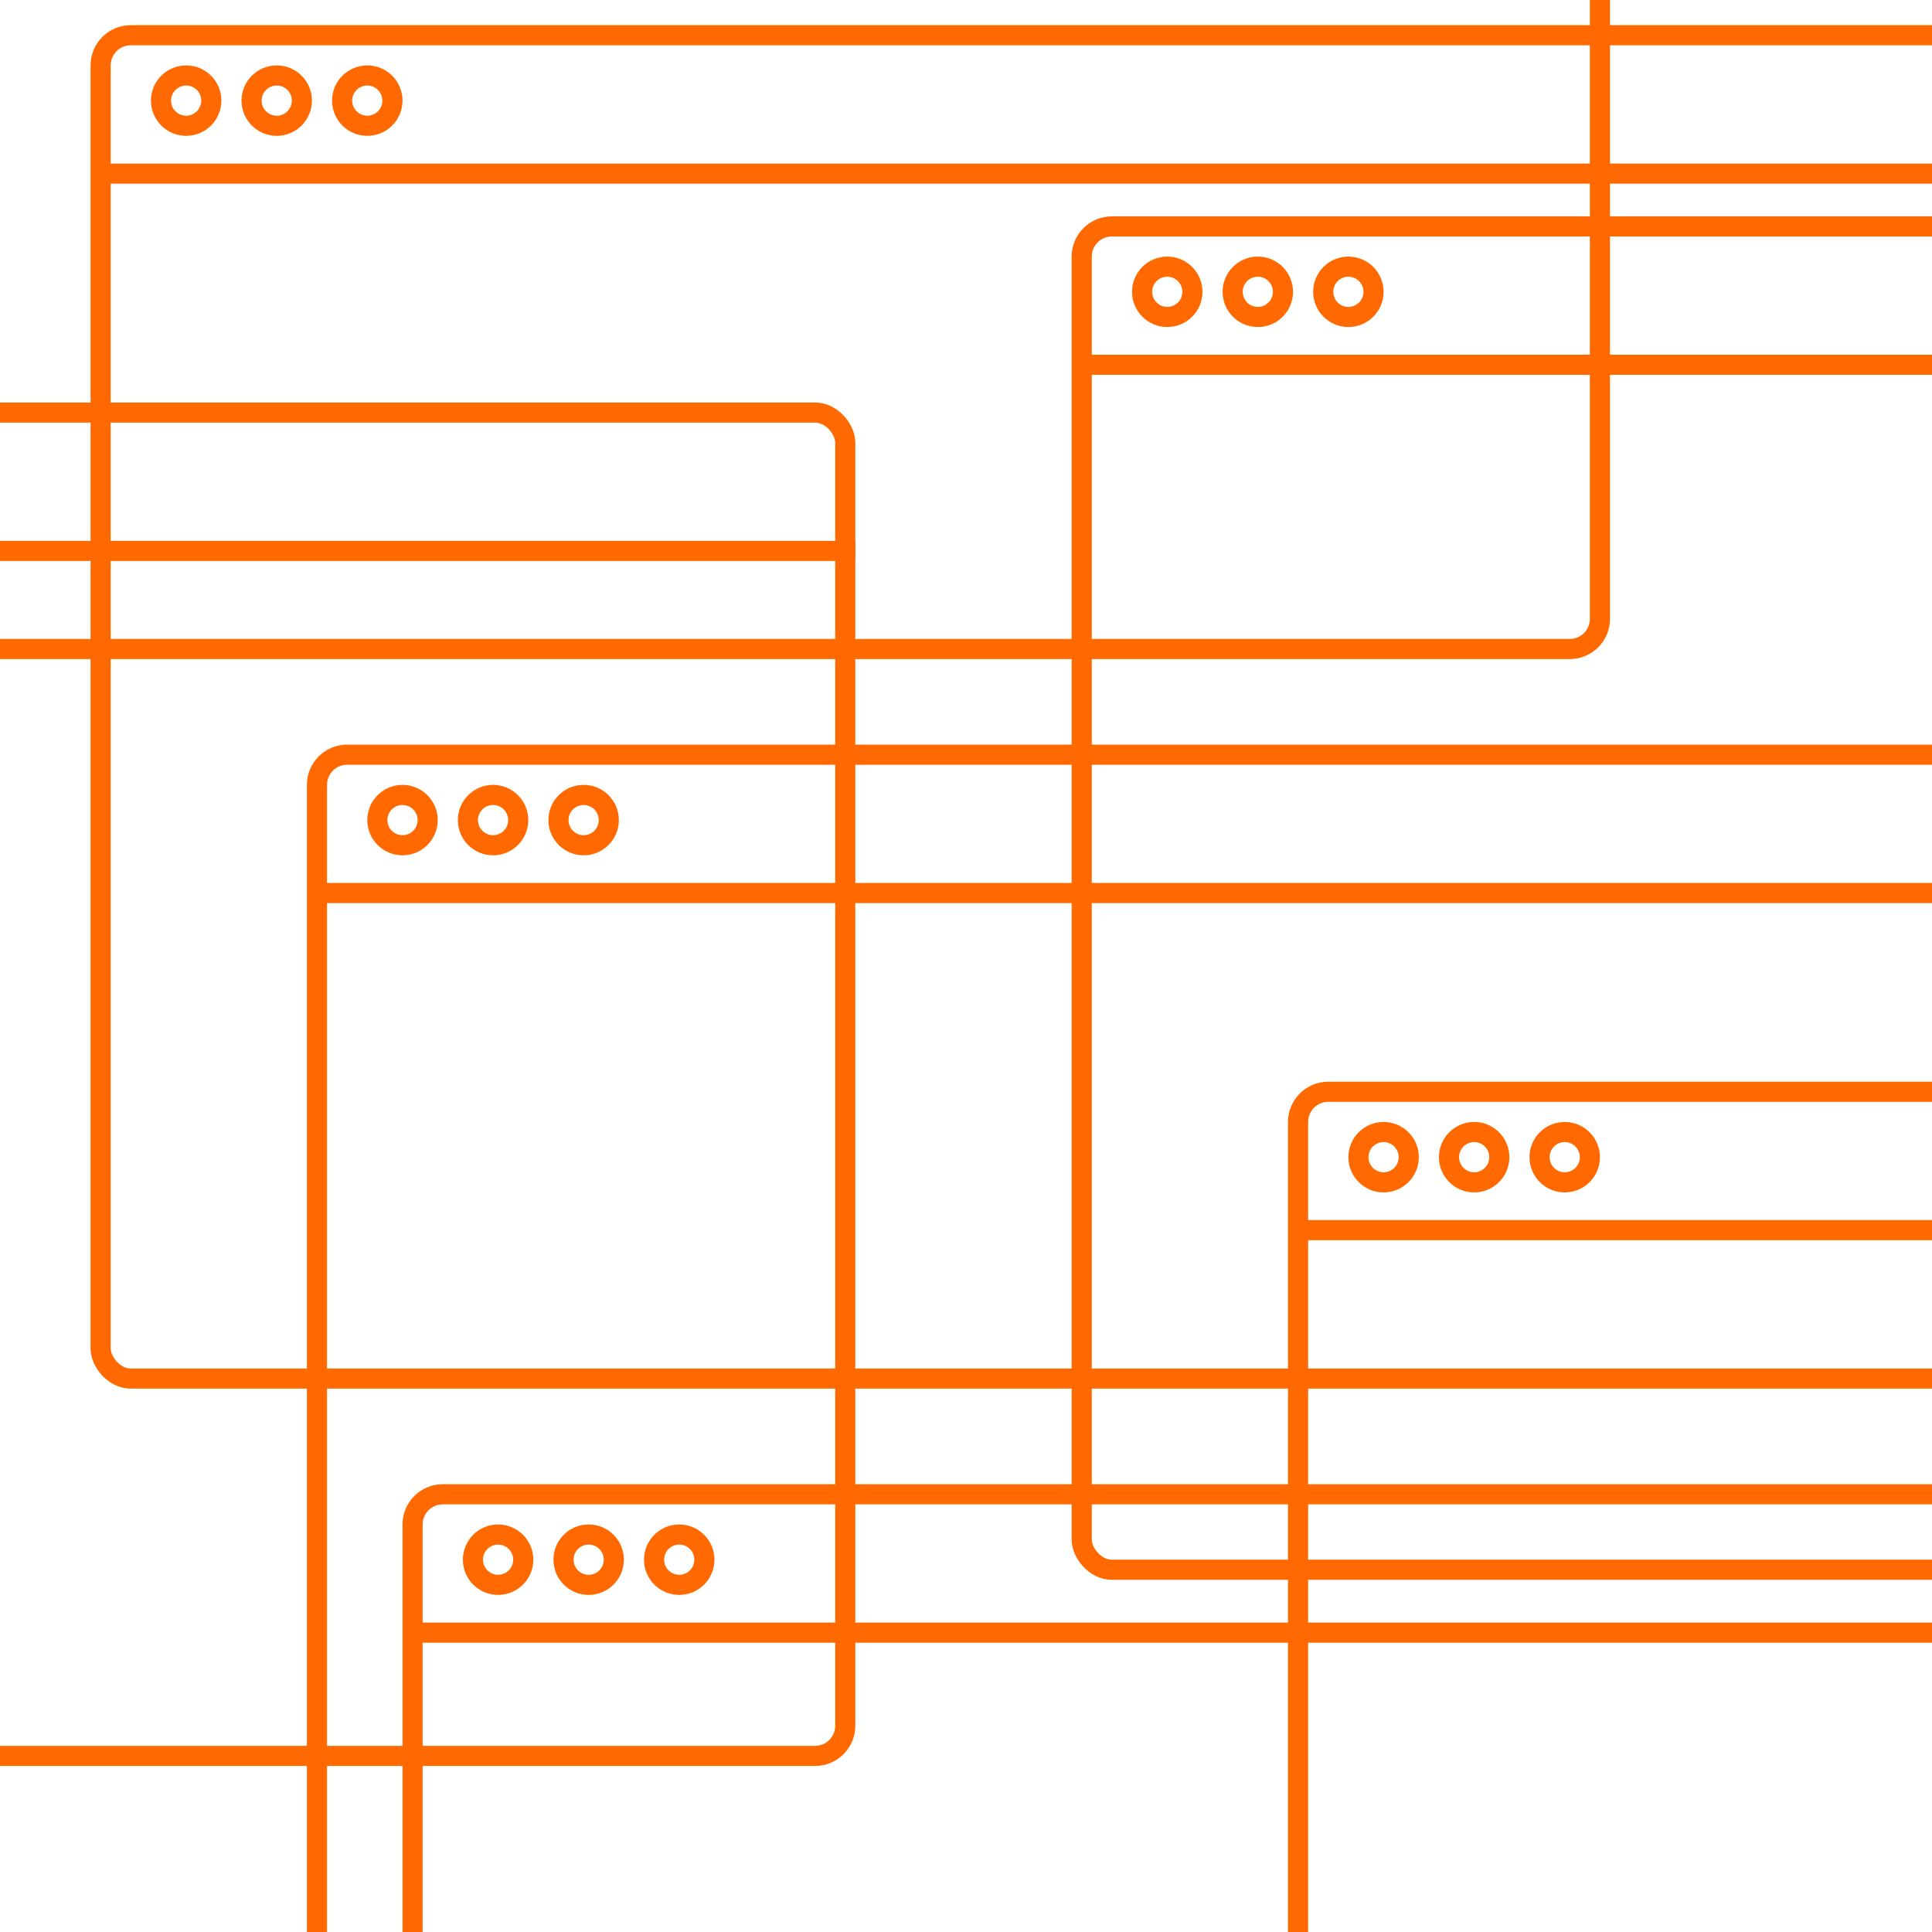 <svg width="384" height="384" viewBox="0 0 384 384" fill="none" xmlns="http://www.w3.org/2000/svg">
<g clip-path="url(#clip0_1748_1082)">
<rect x="215" y="45" width="387" height="267" rx="6" stroke="#FF6900" stroke-width="4"/>
<circle cx="232" cy="58" r="5" stroke="#FF6900" stroke-width="4"/>
<circle cx="250" cy="58" r="5" stroke="#FF6900" stroke-width="4"/>
<circle cx="268" cy="58" r="5" stroke="#FF6900" stroke-width="4"/>
<path d="M214 72.5H605" stroke="#FF6900" stroke-width="4"/>
<rect x="20" y="7" width="387" height="267" rx="6" stroke="#FF6900" stroke-width="4"/>
<circle cx="37" cy="20" r="5" stroke="#FF6900" stroke-width="4"/>
<circle cx="55" cy="20" r="5" stroke="#FF6900" stroke-width="4"/>
<circle cx="73" cy="20" r="5" stroke="#FF6900" stroke-width="4"/>
<path d="M19 34.5H410" stroke="#FF6900" stroke-width="4"/>
<rect x="63" y="150" width="387" height="267" rx="6" stroke="#FF6900" stroke-width="4"/>
<circle cx="80" cy="163" r="5" stroke="#FF6900" stroke-width="4"/>
<circle cx="98" cy="163" r="5" stroke="#FF6900" stroke-width="4"/>
<circle cx="116" cy="163" r="5" stroke="#FF6900" stroke-width="4"/>
<path d="M62 177.5H453" stroke="#FF6900" stroke-width="4"/>
<rect x="258" y="217" width="387" height="267" rx="6" stroke="#FF6900" stroke-width="4"/>
<circle cx="275" cy="230" r="5" stroke="#FF6900" stroke-width="4"/>
<circle cx="293" cy="230" r="5" stroke="#FF6900" stroke-width="4"/>
<circle cx="311" cy="230" r="5" stroke="#FF6900" stroke-width="4"/>
<path d="M257 244.5H648" stroke="#FF6900" stroke-width="4"/>
<rect x="82" y="297" width="387" height="267" rx="6" stroke="#FF6900" stroke-width="4"/>
<circle cx="99" cy="310" r="5" stroke="#FF6900" stroke-width="4"/>
<circle cx="117" cy="310" r="5" stroke="#FF6900" stroke-width="4"/>
<circle cx="135" cy="310" r="5" stroke="#FF6900" stroke-width="4"/>
<path d="M81 324.5H472" stroke="#FF6900" stroke-width="4"/>
<rect x="-219" y="82" width="387" height="267" rx="6" stroke="#FF6900" stroke-width="4"/>
<path d="M-221 109.5H170" stroke="#FF6900" stroke-width="4"/>
<rect x="-69" y="-138" width="387" height="267" rx="6" stroke="#FF6900" stroke-width="4"/>
</g>
<defs>
<clipPath id="clip0_1748_1082">
<rect width="384" height="384" fill="white"/>
</clipPath>
</defs>
</svg>
